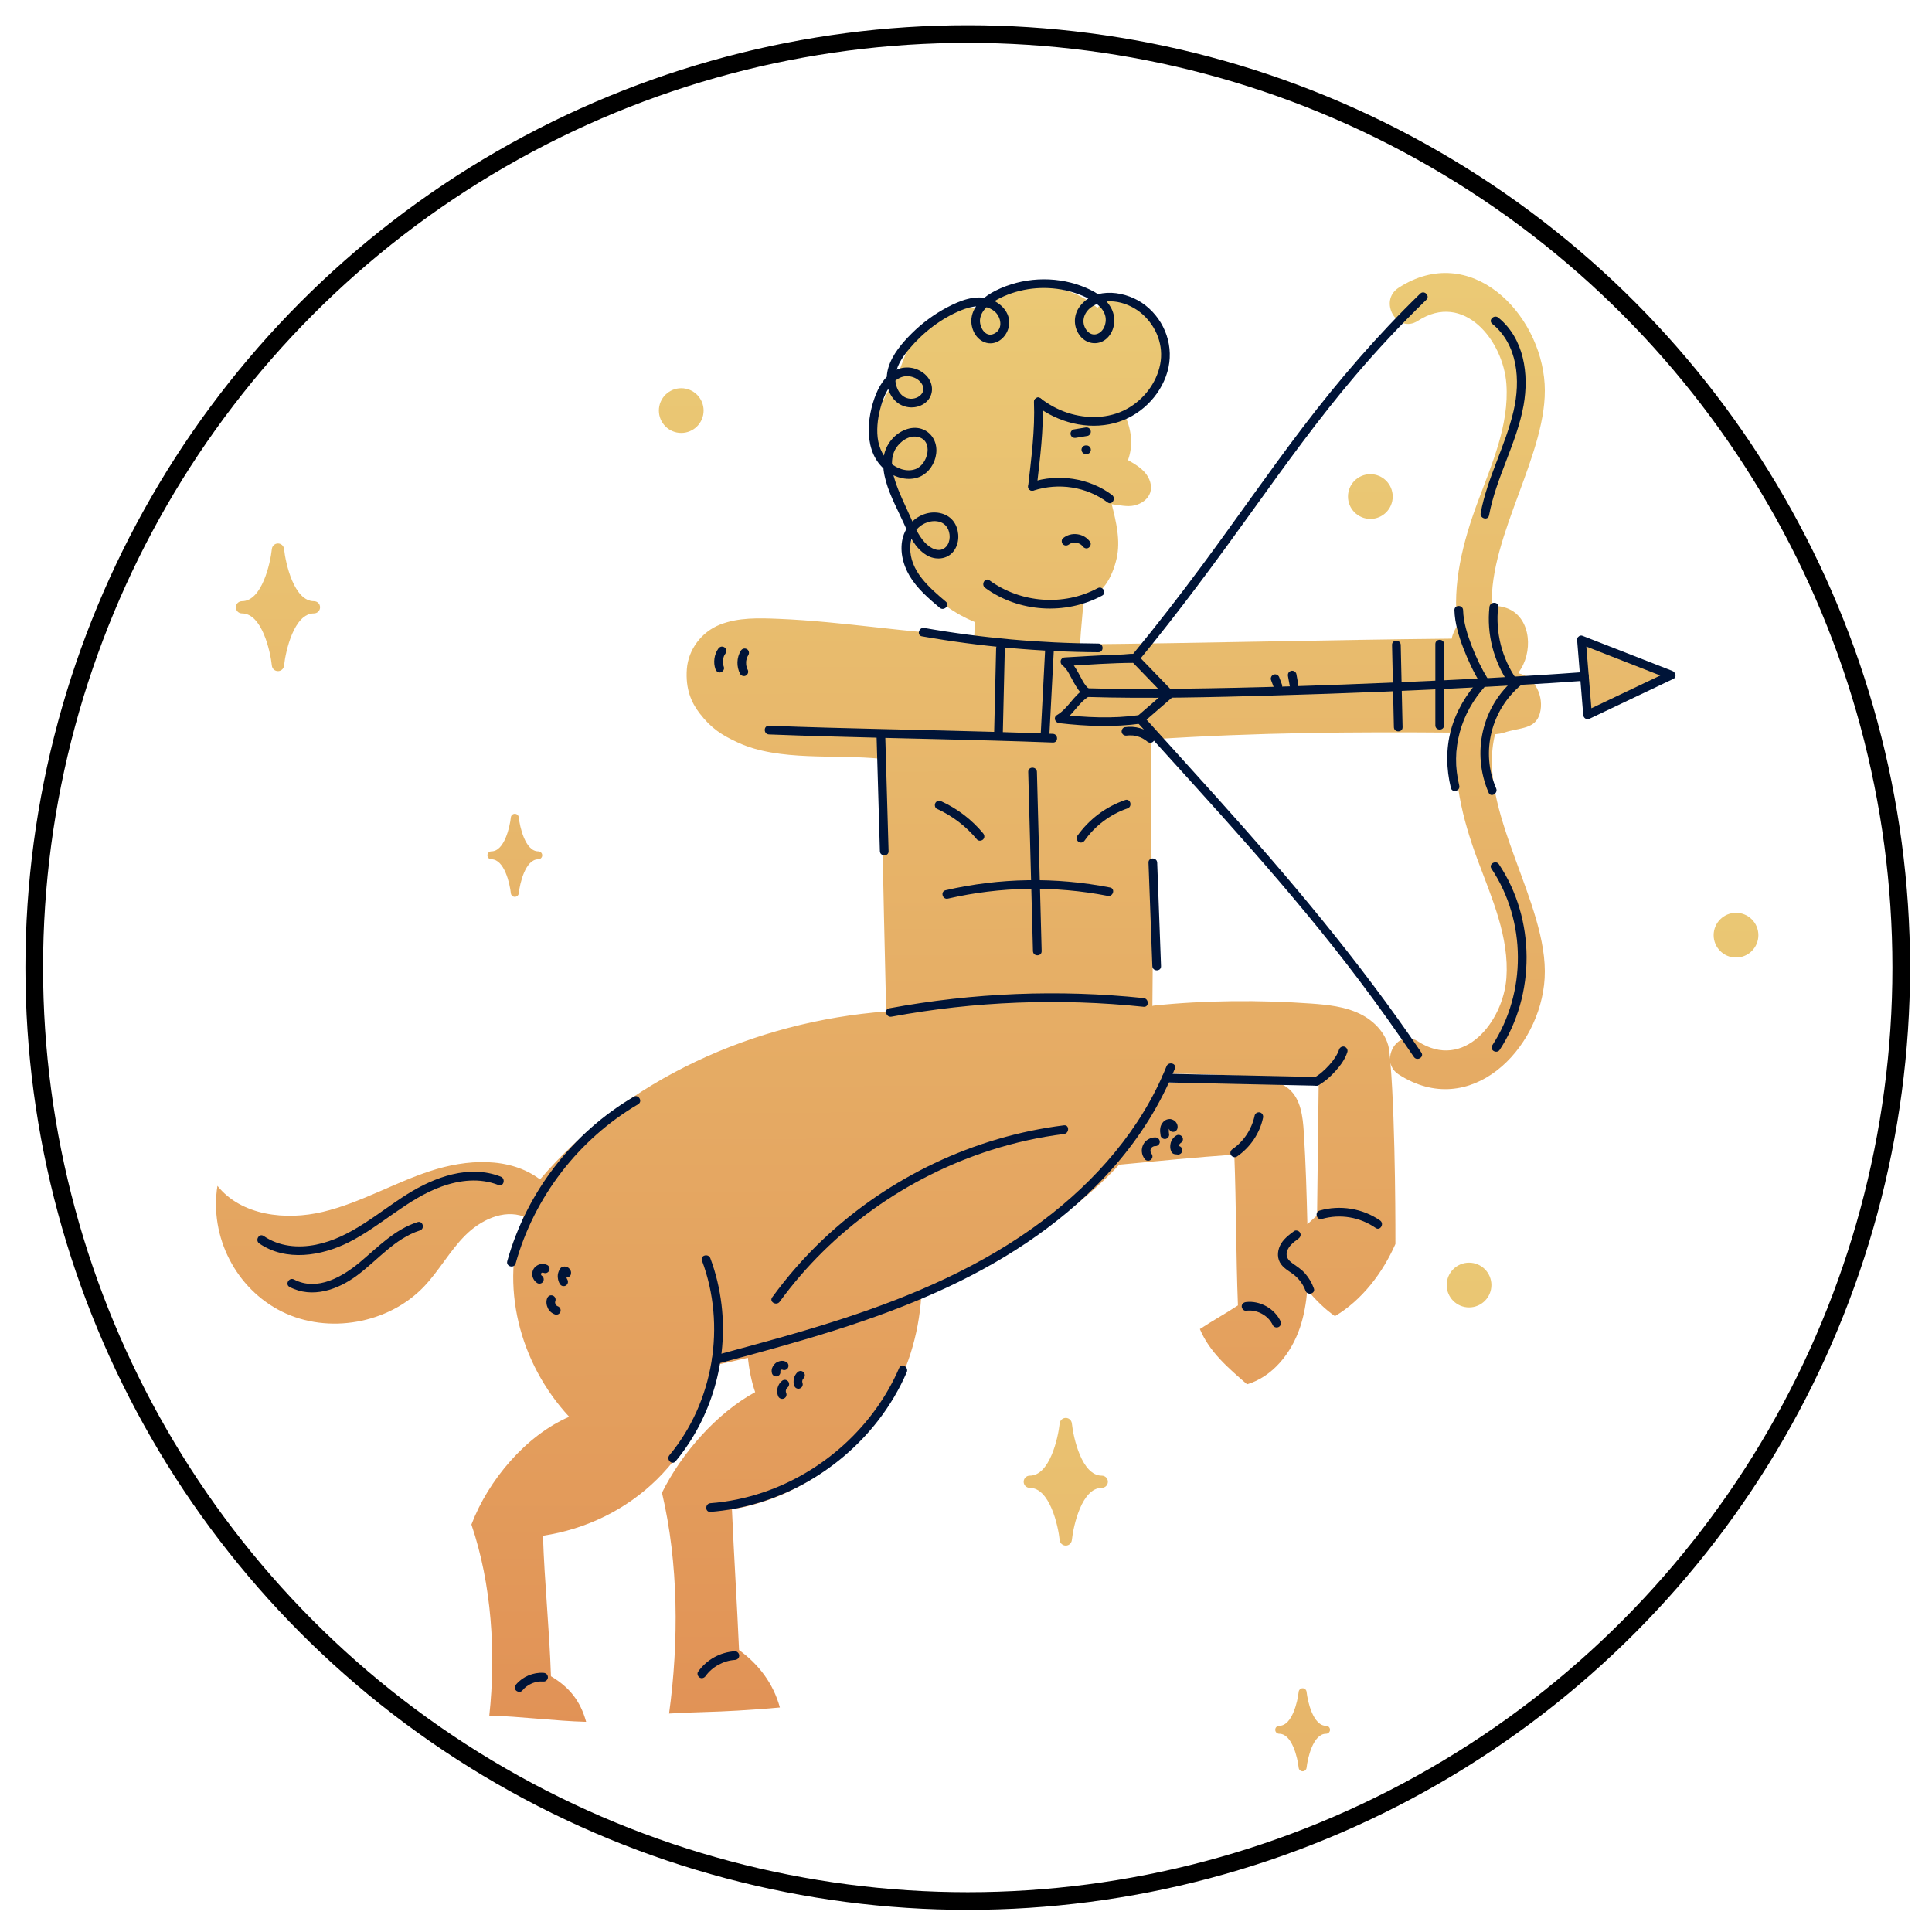 <?xml version="1.0" encoding="UTF-8" standalone="no"?>
<!-- Created with Inkscape (http://www.inkscape.org/) -->

<svg
   width="200"
   height="200"
   viewBox="0 0 52.917 52.917"
   version="1.1"
   id="svg4691"
   inkscape:version="1.2.2 (732a01da63, 2022-12-09)"
   sodipodi:docname="sagitario.svg"
   xmlns:inkscape="http://www.inkscape.org/namespaces/inkscape"
   xmlns:sodipodi="http://sodipodi.sourceforge.net/DTD/sodipodi-0.dtd"
   xmlns:xlink="http://www.w3.org/1999/xlink"
   xmlns="http://www.w3.org/2000/svg"
   xmlns:svg="http://www.w3.org/2000/svg">
  <sodipodi:namedview
     id="namedview4693"
     pagecolor="#ffffff"
     bordercolor="#000000"
     borderopacity="0.25"
     inkscape:showpageshadow="2"
     inkscape:pageopacity="0.0"
     inkscape:pagecheckerboard="0"
     inkscape:deskcolor="#d1d1d1"
     inkscape:document-units="mm"
     showgrid="false"
     inkscape:zoom="2.8649832"
     inkscape:cx="132.98507"
     inkscape:cy="113.43871"
     inkscape:window-width="1643"
     inkscape:window-height="1020"
     inkscape:window-x="2946"
     inkscape:window-y="129"
     inkscape:window-maximized="0"
     inkscape:current-layer="g3176" />
  <defs
     id="defs4688">
    <linearGradient
       id="SVGID_00000058549242806000274600000013748788142152564629_"
       gradientUnits="userSpaceOnUse"
       x1="89.084"
       y1="50.13"
       x2="84.337"
       y2="128.985"
       gradientTransform="matrix(2.532,0,0,2.532,-105.388,-125.569)">
						<stop
   offset="0"
   style="stop-color:#003B81"
   id="stop2791" />

						<stop
   offset="1"
   style="stop-color:#00225D"
   id="stop2793" />

					</linearGradient>
    <linearGradient
       id="SVGID_00000086656041027136514430000005112889821752994489_"
       gradientUnits="userSpaceOnUse"
       x1="80.602"
       y1="43.684"
       x2="80.911"
       y2="133.494">
								<stop
   offset="0"
   style="stop-color:#EBCB76"
   id="stop2798" />

								<stop
   offset="1"
   style="stop-color:#E19256"
   id="stop2800" />

							</linearGradient>
    <linearGradient
       id="SVGID_00000147922800937064574730000011714904649522879655_"
       gradientUnits="userSpaceOnUse"
       x1="125.429"
       y1="43.529"
       x2="125.739"
       y2="133.339">
								<stop
   offset="0"
   style="stop-color:#EBCB76"
   id="stop2805" />

								<stop
   offset="1"
   style="stop-color:#E19256"
   id="stop2807" />

							</linearGradient>
    <linearGradient
       id="SVGID_00000111880460231185035150000010865975040946412728_"
       gradientUnits="userSpaceOnUse"
       x1="45.022"
       y1="62.033"
       x2="45.022"
       y2="126.785"
       gradientTransform="matrix(2.418,0,0,2.418,-65.994,-119.163)">
					<stop
   offset="0"
   style="stop-color:#EBCB76"
   id="stop4134" />

					<stop
   offset="1"
   style="stop-color:#E19256"
   id="stop4136" />

				</linearGradient>
    <linearGradient
       id="SVGID_00000114060099943792651690000014796179251574897833_"
       gradientUnits="userSpaceOnUse"
       x1="55.147"
       y1="62.033"
       x2="55.147"
       y2="126.785"
       gradientTransform="matrix(2.418,0,0,2.418,-65.994,-119.163)">
					<stop
   offset="0"
   style="stop-color:#EBCB76"
   id="stop4141" />

					<stop
   offset="1"
   style="stop-color:#E19256"
   id="stop4143" />

				</linearGradient>
    <linearGradient
       id="SVGID_00000026125593529209760050000008015576841517957800_"
       gradientUnits="userSpaceOnUse"
       x1="62.263"
       y1="62.033"
       x2="62.263"
       y2="126.786"
       gradientTransform="matrix(2.418,0,0,2.418,-65.994,-119.163)">
					<stop
   offset="0"
   style="stop-color:#EBCB76"
   id="stop4106" />

					<stop
   offset="1"
   style="stop-color:#E19256"
   id="stop4108" />

				</linearGradient>
    <linearGradient
       inkscape:collect="always"
       xlink:href="#SVGID_00000026125593529209760050000008015576841517957800_"
       id="linearGradient6532"
       gradientUnits="userSpaceOnUse"
       gradientTransform="matrix(2.418,0,0,2.418,-65.994,-119.163)"
       x1="62.263"
       y1="62.033"
       x2="62.263"
       y2="126.786" />
    <linearGradient
       inkscape:collect="always"
       xlink:href="#SVGID_00000111880460231185035150000010865975040946412728_"
       id="linearGradient6534"
       gradientUnits="userSpaceOnUse"
       gradientTransform="matrix(2.418,0,0,2.418,-65.994,-119.163)"
       x1="45.022"
       y1="62.033"
       x2="45.022"
       y2="126.785" />
    <linearGradient
       inkscape:collect="always"
       xlink:href="#SVGID_00000114060099943792651690000014796179251574897833_"
       id="linearGradient6536"
       gradientUnits="userSpaceOnUse"
       gradientTransform="matrix(2.418,0,0,2.418,-65.994,-119.163)"
       x1="55.147"
       y1="62.033"
       x2="55.147"
       y2="126.785" />
    <linearGradient
       inkscape:collect="always"
       xlink:href="#SVGID_00000026125593529209760050000008015576841517957800_"
       id="linearGradient6584"
       gradientUnits="userSpaceOnUse"
       gradientTransform="matrix(2.418,0,0,2.418,-76.196,-200.66)"
       x1="62.263"
       y1="62.033"
       x2="62.263"
       y2="126.786" />
    <linearGradient
       inkscape:collect="always"
       xlink:href="#SVGID_00000026125593529209760050000008015576841517957800_"
       id="linearGradient6607"
       gradientUnits="userSpaceOnUse"
       gradientTransform="matrix(2.418,0,0,2.418,-38.402,-155.323)"
       x1="62.263"
       y1="62.033"
       x2="62.263"
       y2="126.786" />
  </defs>
  <g
     inkscape:label="Camada 1"
     inkscape:groupmode="layer"
     id="layer1">
    <g
       id="g3182"
       transform="matrix(0.265,0,0,0.265,-3.742,-0.31)">
				<g
   id="g3176">
					
						<linearGradient
   id="linearGradient4833"
   gradientUnits="userSpaceOnUse"
   x1="89.084"
   y1="50.13"
   x2="84.337"
   y2="128.985">
						<stop
   offset="0"
   style="stop-color:#003B81"
   id="stop4829" />

						<stop
   offset="1"
   style="stop-color:#00225D"
   id="stop4831" />

					</linearGradient>

					<circle
   style="fill:none;stroke:#000000;stroke-width:1.823;stroke-dasharray:none;stroke-opacity:1"
   cx="114.143"
   cy="101.172"
   r="96.484"
   id="circle2796" />

					
					<g
   id="g6288"
   transform="matrix(1.718,0,0,1.718,-100.717,-99.972)">
  <g
     id="g3168"
     transform="translate(39.093,29.32)">
						<g
   id="g2812">
							
								<linearGradient
   id="linearGradient4840"
   gradientUnits="userSpaceOnUse"
   x1="80.602"
   y1="43.684"
   x2="80.911"
   y2="133.494">
								<stop
   offset="0"
   style="stop-color:#EBCB76"
   id="stop4836" />

								<stop
   offset="1"
   style="stop-color:#E19256"
   id="stop4838" />

							</linearGradient>

							<path
   style="fill:url(#SVGID_00000086656041027136514430000005112889821752994489_)"
   d="m 120.679,52.656 c -0.258,-4.293 -4.474,-8.584 -8.786,-5.791 -1.239,0.803 -0.086,2.797 1.162,1.988 2.761,-1.789 5.136,1.188 5.322,3.803 0.175,2.463 -0.88,4.829 -1.72,7.084 -0.902,2.419 -1.556,5.001 -1.215,7.43 -0.165,0.243 -0.297,0.508 -0.354,0.803 -7.389,0.072 -14.964,0.273 -22.353,0.344 0.034,-1.012 0.173,-1.852 0.207,-2.864 1.101,0.071 1.742,-1.227 1.987,-2.303 0.245,-1.076 -0.026,-2.195 -0.296,-3.265 0.428,0.051 0.937,0.174 1.357,0.078 0.42,-0.096 0.826,-0.369 0.96,-0.778 0.134,-0.408 -0.03,-0.866 -0.308,-1.192 -0.279,-0.326 -0.658,-0.546 -1.03,-0.76 0.344,-0.934 0.195,-1.944 -0.249,-2.827 0.882,-0.384 1.629,-1.089 2.005,-1.977 0.587,-1.384 0.239,-3.113 -0.837,-4.162 -0.385,-0.376 -0.866,-0.673 -1.398,-0.757 -0.532,-0.084 -0.997,0.167 -1.36,0.564 -0.943,-0.822 -2.19,-1.286 -3.441,-1.281 -1.251,0.005 -2.474,0.521 -3.41,1.35 -1.266,-0.203 -2.613,0.159 -3.606,0.969 -0.994,0.811 -1.129,2.276 -1.784,3.378 -0.37,0.621 -0.74,1.251 -0.957,1.941 -0.217,0.69 -0.271,1.454 -0.007,2.128 0.16,0.408 0.609,0.715 0.958,0.981 -0.06,1.513 0.403,3 1.176,4.302 -0.297,0.444 -0.329,1.029 -0.182,1.543 0.148,0.514 0.457,0.967 0.803,1.375 0.821,0.97 1.884,1.721 3.058,2.209 -0.005,0.28 0.004,0.578 -0.015,0.836 -3.902,-0.158 -7.872,-0.865 -11.774,-1.023 -1.189,-0.048 -2.419,-0.09 -3.526,0.348 -1.107,0.438 -1.908,1.493 -1.994,2.68 -0.085,1.18 0.259,1.996 0.772,2.661 0.701,0.908 1.328,1.304 2.299,1.753 2.495,1.155 5.875,0.693 8.609,0.978 0.07,5.248 0.312,15.2 0.312,15.2 -7.92,0.607 -15.672,4.061 -20.825,10.106 -1.837,-1.385 -4.429,-1.219 -6.615,-0.501 -2.186,0.719 -4.207,1.916 -6.445,2.451 -2.238,0.534 -4.909,0.233 -6.346,-1.564 -0.491,3.059 1.109,6.197 3.886,7.571 2.777,1.374 6.414,0.728 8.547,-1.518 0.901,-0.949 1.537,-2.127 2.458,-3.056 0.921,-0.929 2.3,-1.6 3.53,-1.154 -1.48,4.136 -0.249,8.831 2.739,12.051 -2.61,1.127 -4.873,3.824 -5.881,6.483 1.219,3.581 1.483,7.732 1.076,11.493 1.847,0.047 3.979,0.329 5.826,0.376 -0.345,-1.249 -1.001,-2.083 -2.117,-2.741 -0.095,-2.859 -0.386,-5.596 -0.481,-8.455 2.595,-0.395 5.004,-1.56 6.872,-3.404 1.868,-1.844 3.133,-4.289 3.561,-6.879 0.616,-0.122 1.25,-0.264 1.894,-0.422 0.078,0.702 0.207,1.398 0.439,2.066 -2.321,1.268 -4.434,3.681 -5.606,6.052 1,4.242 1.019,8.967 0.427,13.285 1.445,-0.092 2.691,-0.085 4.136,-0.177 0.844,-0.054 1.688,-0.107 2.53,-0.188 -0.387,-1.425 -1.26,-2.589 -2.456,-3.455 -0.124,-2.84 -0.304,-5.623 -0.428,-8.464 3.823,-0.633 7.248,-3.018 9.317,-6.294 1.226,-1.941 1.919,-4.197 2.07,-6.486 4.736,-2.168 9.131,-4.937 11.908,-7.956 2.319,-0.222 4.638,-0.445 6.929,-0.608 0.118,3.069 0.099,6.005 0.218,9.073 -0.756,0.502 -1.534,0.922 -2.289,1.424 0.578,1.387 1.704,2.338 2.839,3.324 1.546,-0.464 2.662,-1.878 3.18,-3.407 0.249,-0.736 0.376,-1.5 0.443,-2.274 0.491,0.596 1.038,1.143 1.663,1.58 1.631,-0.965 2.874,-2.607 3.638,-4.341 0,0 0.023,-7.041 -0.3,-10.902 0.06,0.263 0.206,0.513 0.492,0.698 4.304,2.788 8.538,-1.492 8.786,-5.791 0.26,-4.5 -4.135,-10.152 -2.981,-14.671 0.185,-0.022 0.37,-0.042 0.55,-0.102 0.973,-0.323 1.877,-0.179 2.146,-1.169 0.264,-0.971 -0.286,-2.159 -1.257,-2.39 -0.006,-0.019 -0.024,-0.036 -0.031,-0.055 0.889,-1.177 0.772,-3.205 -0.568,-3.816 -0.327,-0.149 -0.681,-0.204 -1.034,-0.187 -0.169,-4.264 3.42,-9.274 3.175,-13.352 z m -13.691,50.023 c -0.174,0.149 -0.374,0.331 -0.583,0.524 -0.045,-1.846 -0.098,-3.692 -0.215,-5.535 -0.06,-0.939 -0.177,-1.981 -0.888,-2.598 -0.69,-0.6 -1.702,-0.591 -2.615,-0.551 -1.589,0.071 -3.179,0.141 -4.768,0.212 0.108,-0.478 0.105,-0.098 0.105,-0.578 3.079,-0.029 5.986,0.289 9.065,0.26 -0.029,3.035 -0.072,5.231 -0.101,8.266 z m 11.389,-14.28 c -0.192,2.606 -2.547,5.6 -5.322,3.803 -0.878,-0.569 -1.692,0.251 -1.675,1.066 -0.015,-0.162 -0.029,-0.327 -0.045,-0.475 -0.107,-0.994 -0.88,-1.819 -1.781,-2.253 -0.901,-0.434 -1.92,-0.541 -2.918,-0.613 -3.074,-0.221 -6.419,-0.201 -9.484,0.124 l -0.071,0.021 c 0.079,-5.278 -0.157,-10.76 -0.078,-16.039 6.442,-0.42 12.16,-0.455 18.199,-0.407 0.092,10e-4 0.185,0.013 0.277,0.018 -0.423,2.498 0.247,5.171 1.177,7.671 0.839,2.252 1.903,4.624 1.721,7.084 z"
   id="path2803" />

							
								<linearGradient
   id="linearGradient4847"
   gradientUnits="userSpaceOnUse"
   x1="125.429"
   y1="43.529"
   x2="125.739"
   y2="133.339">
								<stop
   offset="0"
   style="stop-color:#EBCB76"
   id="stop4843" />

								<stop
   offset="1"
   style="stop-color:#E19256"
   id="stop4845" />

							</linearGradient>

							<path
   style="fill:url(#SVGID_00000147922800937064574730000011714904649522879655_)"
   d="m 122.905,68.191 0.349,4.271 c 0,0 4.769,-2.168 4.875,-2.218 0.106,-0.05 -5.224,-2.053 -5.224,-2.053 z"
   id="path2810" />

						</g>

						<g
   id="g2818">
							<g
   id="g2816">
								<path
   style="fill:#001438"
   d="m 81.384,90.717 c 4.997,-0.927 10.115,-1.123 15.169,-0.595 0.334,0.035 0.332,-0.488 0,-0.523 -5.102,-0.533 -10.264,-0.321 -15.308,0.614 -0.33,0.061 -0.19,0.565 0.139,0.504 z"
   id="path2814" />

							</g>

						</g>

						<g
   id="g2824">
							<g
   id="g2822">
								<path
   style="fill:#001438"
   d="m 70.912,111.598 c 4.668,-1.252 9.361,-2.52 13.757,-4.566 3.822,-1.778 7.412,-4.177 10.184,-7.382 1.499,-1.733 2.725,-3.68 3.58,-5.808 0.125,-0.312 -0.38,-0.448 -0.504,-0.139 -1.507,3.753 -4.251,6.891 -7.461,9.3 -3.594,2.698 -7.761,4.495 -12.012,5.882 -2.534,0.827 -5.109,1.518 -7.683,2.208 -0.324,0.088 -0.186,0.592 0.139,0.505 z"
   id="path2820" />

							</g>

						</g>

						<g
   id="g2830">
							<g
   id="g2828">
								<path
   style="fill:#001438"
   d="m 102.165,99.133 c 0.796,-0.548 1.373,-1.386 1.573,-2.335 0.029,-0.138 -0.041,-0.283 -0.183,-0.321 -0.13,-0.036 -0.292,0.044 -0.321,0.183 -0.172,0.813 -0.646,1.55 -1.333,2.023 -0.116,0.08 -0.169,0.229 -0.094,0.358 0.068,0.114 0.241,0.173 0.358,0.092 z"
   id="path2826" />

							</g>

						</g>

						<g
   id="g2836">
							<g
   id="g2834">
								<path
   style="fill:#001438"
   d="m 107.081,94.832 c 0.385,-0.212 0.726,-0.521 1.017,-0.847 0.298,-0.333 0.579,-0.713 0.713,-1.145 0.042,-0.135 -0.05,-0.285 -0.182,-0.321 -0.14,-0.038 -0.279,0.047 -0.321,0.183 -0.013,0.041 -0.027,0.081 -0.043,0.121 0.021,-0.055 -0.007,0.014 -0.009,0.021 -0.01,0.021 -0.02,0.042 -0.03,0.063 -0.044,0.089 -0.095,0.175 -0.149,0.258 -0.121,0.187 -0.215,0.305 -0.366,0.471 -0.143,0.158 -0.297,0.308 -0.46,0.445 -0.02,0.017 -0.04,0.033 -0.06,0.049 -0.007,0.006 -0.064,0.05 -0.027,0.022 -0.039,0.03 -0.078,0.059 -0.118,0.086 -0.073,0.051 -0.149,0.099 -0.227,0.142 -0.124,0.068 -0.164,0.238 -0.094,0.357 0.071,0.126 0.232,0.163 0.356,0.095 z"
   id="path2832" />

							</g>

						</g>

						<g
   id="g2842">
							<g
   id="g2840">
								<path
   style="fill:#001438"
   d="m 107.282,102.885 c 1.101,-0.315 2.292,-0.11 3.231,0.543 0.277,0.192 0.538,-0.26 0.264,-0.451 -1.047,-0.728 -2.408,-0.946 -3.633,-0.596 -0.324,0.092 -0.187,0.597 0.138,0.504 z"
   id="path2838" />

							</g>

						</g>

						<g
   id="g2848">
							<g
   id="g2846">
								<path
   style="fill:#001438"
   d="m 102.715,108.408 c 0.087,-0.01 0.175,-0.015 0.262,-0.012 0.044,0.002 0.087,0.005 0.131,0.009 0.083,0.008 -0.047,-0.01 0.035,0.005 0.017,0.003 0.035,0.006 0.052,0.01 0.086,0.017 0.171,0.041 0.253,0.07 0.074,0.026 0.121,0.047 0.214,0.097 0.303,0.166 0.515,0.381 0.669,0.699 0.062,0.127 0.243,0.161 0.357,0.094 0.13,-0.076 0.156,-0.23 0.094,-0.358 -0.364,-0.752 -1.236,-1.236 -2.067,-1.137 -0.14,0.017 -0.261,0.108 -0.261,0.261 0,0.129 0.12,0.279 0.261,0.262 z"
   id="path2844" />

							</g>

						</g>

						<g
   id="g2854">
							<g
   id="g2852">
								<path
   style="fill:#001438"
   d="m 105.606,103.617 c -0.327,0.243 -0.674,0.501 -0.85,0.882 -0.169,0.366 -0.176,0.788 0.072,1.121 0.218,0.293 0.551,0.442 0.824,0.672 0.288,0.244 0.51,0.557 0.639,0.912 0.114,0.313 0.619,0.178 0.504,-0.139 -0.121,-0.334 -0.295,-0.637 -0.531,-0.903 -0.223,-0.253 -0.5,-0.426 -0.771,-0.621 -0.238,-0.172 -0.401,-0.385 -0.315,-0.691 0.097,-0.346 0.416,-0.577 0.691,-0.781 0.113,-0.084 0.171,-0.226 0.094,-0.357 -0.064,-0.113 -0.243,-0.179 -0.357,-0.095 z"
   id="path2850" />

							</g>

						</g>

						<g
   id="g2860">
							<g
   id="g2858">
								<path
   style="fill:#001438"
   d="m 69.982,105.391 c 1.459,3.899 0.709,8.498 -1.957,11.706 -0.214,0.257 0.154,0.629 0.369,0.369 2.155,-2.594 3.162,-6.064 2.766,-9.412 -0.114,-0.959 -0.335,-1.898 -0.674,-2.803 -0.117,-0.311 -0.622,-0.176 -0.504,0.14 z"
   id="path2856" />

							</g>

						</g>

						<g
   id="g2866">
							<g
   id="g2864">
								<path
   style="fill:#001438"
   d="m 58.773,105.563 c 1.113,-3.995 3.792,-7.477 7.369,-9.577 0.29,-0.17 0.027,-0.622 -0.264,-0.451 -3.691,2.167 -6.461,5.766 -7.609,9.889 -0.091,0.325 0.413,0.463 0.504,0.139 z"
   id="path2862" />

							</g>

						</g>

						<g
   id="g2872">
							<g
   id="g2870">
								<path
   style="fill:#001438"
   d="m 60.454,130.193 c -0.616,-0.043 -1.255,0.225 -1.653,0.697 -0.088,0.104 -0.11,0.269 0,0.37 0.097,0.089 0.275,0.112 0.369,0 0.041,-0.049 0.085,-0.096 0.132,-0.141 0.025,-0.023 0.05,-0.046 0.076,-0.068 0.012,-0.01 0.023,-0.019 0.035,-0.029 -0.039,0.033 0.002,-0.001 0.01,-0.007 0.107,-0.078 0.223,-0.144 0.344,-0.196 -0.023,0.01 -0.022,0.009 10e-4,0.001 0.014,-0.005 0.028,-0.011 0.042,-0.016 0.032,-0.011 0.064,-0.022 0.097,-0.032 0.062,-0.018 0.124,-0.033 0.187,-0.044 0.007,-0.001 0.069,-0.012 0.032,-0.006 -0.032,0.005 0.016,-0.002 0.021,-0.002 0.034,-0.004 0.068,-0.006 0.102,-0.008 0.068,-0.003 0.136,-0.002 0.204,0.003 0.137,0.01 0.267,-0.127 0.261,-0.261 -0.005,-0.149 -0.113,-0.251 -0.26,-0.261 z"
   id="path2868" />

							</g>

						</g>

						<g
   id="g2878">
							<g
   id="g2876">
								<path
   style="fill:#001438"
   d="m 71.962,128.895 c -0.885,0.052 -1.696,0.506 -2.211,1.226 -0.082,0.115 -0.02,0.291 0.094,0.357 0.131,0.077 0.275,0.021 0.357,-0.094 0.4,-0.559 1.084,-0.927 1.76,-0.967 0.141,-0.008 0.261,-0.114 0.261,-0.261 0,-0.135 -0.119,-0.269 -0.261,-0.261 z"
   id="path2874" />

							</g>

						</g>

						<g
   id="g2884">
							<g
   id="g2882">
								<path
   style="fill:#001438"
   d="m 75.058,111.491 c -0.083,-0.044 -0.175,-0.071 -0.27,-0.068 -0.099,0.003 -0.185,0.029 -0.273,0.072 -0.15,0.074 -0.262,0.214 -0.316,0.37 -0.016,0.047 -0.023,0.099 -0.025,0.149 -0.001,0.015 0,0.029 10e-4,0.044 0.004,0.037 0.008,0.075 0.017,0.111 0.017,0.063 0.064,0.123 0.12,0.156 0.056,0.033 0.138,0.047 0.201,0.026 0.063,-0.021 0.124,-0.06 0.156,-0.12 0.033,-0.063 0.045,-0.132 0.026,-0.201 -0.003,-0.012 -0.005,-0.023 -0.007,-0.035 0.003,0.023 0.006,0.046 0.009,0.07 -0.003,-0.023 -0.003,-0.046 0,-0.07 -0.003,0.023 -0.006,0.046 -0.009,0.07 0.004,-0.027 0.011,-0.053 0.021,-0.078 -0.009,0.021 -0.018,0.042 -0.026,0.063 0.013,-0.029 0.029,-0.056 0.048,-0.081 -0.014,0.018 -0.027,0.035 -0.041,0.053 0.021,-0.027 0.045,-0.05 0.072,-0.072 -0.018,0.014 -0.035,0.027 -0.053,0.041 0.027,-0.021 0.056,-0.038 0.088,-0.051 -0.021,0.009 -0.042,0.018 -0.062,0.026 0.029,-0.012 0.059,-0.021 0.09,-0.025 -0.023,0.003 -0.046,0.006 -0.069,0.009 0.025,-0.003 0.05,-0.003 0.075,-0.001 -0.023,-0.003 -0.046,-0.006 -0.069,-0.009 0.025,0.003 0.05,0.01 0.073,0.02 -0.021,-0.009 -0.042,-0.017 -0.062,-0.026 0.007,0.003 0.014,0.007 0.022,0.011 0.061,0.033 0.133,0.045 0.201,0.026 0.061,-0.017 0.126,-0.063 0.156,-0.12 0.032,-0.061 0.048,-0.134 0.026,-0.201 -0.02,-0.067 -0.059,-0.127 -0.12,-0.159 z"
   id="path2880" />

							</g>

						</g>

						<g
   id="g2890">
							<g
   id="g2888">
								<path
   style="fill:#001438"
   d="m 74.781,112.641 c -0.123,0.099 -0.212,0.254 -0.25,0.407 -0.019,0.077 -0.029,0.16 -0.024,0.239 0.004,0.05 0.01,0.102 0.022,0.151 0.012,0.051 0.034,0.097 0.054,0.145 0.024,0.056 0.101,0.105 0.156,0.12 0.063,0.017 0.146,0.009 0.201,-0.026 0.056,-0.036 0.105,-0.09 0.12,-0.156 0.003,-0.023 0.006,-0.046 0.009,-0.069 0,-0.047 -0.012,-0.091 -0.036,-0.132 -0.001,-0.003 -0.002,-0.005 -0.003,-0.008 0.009,0.021 0.018,0.042 0.026,0.062 -0.017,-0.041 -0.028,-0.083 -0.034,-0.126 0.003,0.023 0.006,0.046 0.009,0.07 -0.006,-0.047 -0.005,-0.093 0,-0.14 -0.003,0.023 -0.006,0.046 -0.009,0.069 0.007,-0.049 0.02,-0.097 0.038,-0.144 -0.009,0.021 -0.018,0.042 -0.026,0.062 0.018,-0.043 0.041,-0.083 0.07,-0.121 -0.014,0.018 -0.027,0.035 -0.041,0.053 0.025,-0.032 0.054,-0.061 0.086,-0.087 0.049,-0.039 0.077,-0.125 0.077,-0.185 0,-0.064 -0.029,-0.141 -0.077,-0.185 -0.05,-0.046 -0.115,-0.08 -0.185,-0.076 -0.023,0.003 -0.046,0.006 -0.07,0.009 -0.042,0.013 -0.081,0.035 -0.113,0.068 z"
   id="path2886" />

							</g>

						</g>

						<g
   id="g2896">
							<g
   id="g2894">
								<path
   style="fill:#001438"
   d="m 75.725,112.109 c -0.101,0.099 -0.177,0.232 -0.209,0.37 -0.033,0.14 -0.033,0.294 0.015,0.43 0.023,0.065 0.059,0.121 0.12,0.156 0.056,0.033 0.138,0.047 0.201,0.026 0.063,-0.021 0.124,-0.06 0.156,-0.12 0.032,-0.06 0.05,-0.135 0.026,-0.201 -0.012,-0.033 -0.02,-0.067 -0.025,-0.102 0.003,0.023 0.006,0.046 0.009,0.069 -0.006,-0.046 -0.005,-0.092 0,-0.137 -0.003,0.023 -0.006,0.046 -0.009,0.07 0.007,-0.049 0.02,-0.095 0.038,-0.141 -0.009,0.021 -0.018,0.042 -0.026,0.062 0.017,-0.04 0.039,-0.077 0.065,-0.112 -0.014,0.018 -0.027,0.035 -0.041,0.053 0.015,-0.019 0.031,-0.037 0.049,-0.055 0.048,-0.047 0.076,-0.118 0.076,-0.185 0,-0.064 -0.029,-0.141 -0.076,-0.185 -0.05,-0.046 -0.115,-0.08 -0.185,-0.077 -0.069,0.006 -0.133,0.03 -0.184,0.079 z"
   id="path2892" />

							</g>

						</g>

						<g
   id="g2902">
							<g
   id="g2900">
								<path
   style="fill:#001438"
   d="M 98.581,97.458 C 98.628,97.304 98.574,97.142 98.467,97.027 98.419,96.975 98.36,96.94 98.295,96.913 98.23,96.886 98.16,96.869 98.09,96.876 c -0.083,0.009 -0.153,0.026 -0.226,0.068 -0.052,0.029 -0.102,0.069 -0.141,0.115 -0.082,0.097 -0.143,0.21 -0.163,0.336 -0.013,0.081 -0.02,0.159 -0.014,0.241 0.006,0.083 0.019,0.166 0.031,0.248 0.009,0.06 0.07,0.127 0.12,0.156 0.056,0.033 0.139,0.047 0.201,0.026 0.063,-0.021 0.124,-0.06 0.156,-0.12 0.009,-0.021 0.018,-0.042 0.026,-0.062 0.012,-0.046 0.012,-0.093 0,-0.139 -0.004,-0.025 -0.008,-0.051 -0.011,-0.076 0.003,0.023 0.006,0.046 0.009,0.07 -0.012,-0.089 -0.019,-0.178 -0.008,-0.267 -0.003,0.023 -0.006,0.046 -0.009,0.069 0.006,-0.041 0.016,-0.08 0.031,-0.118 -0.009,0.021 -0.018,0.042 -0.026,0.062 0.014,-0.034 0.032,-0.065 0.054,-0.094 -0.014,0.018 -0.027,0.035 -0.041,0.053 0.018,-0.023 0.038,-0.044 0.061,-0.062 -0.018,0.014 -0.035,0.027 -0.053,0.041 0.02,-0.016 0.042,-0.029 0.065,-0.039 -0.021,0.009 -0.042,0.018 -0.062,0.026 0.021,-0.009 0.042,-0.015 0.064,-0.019 -0.023,0.003 -0.046,0.006 -0.069,0.009 0.019,-0.002 0.037,-0.003 0.056,-0.001 -0.023,-0.003 -0.046,-0.006 -0.069,-0.009 0.019,0.003 0.036,0.008 0.054,0.014 -0.021,-0.009 -0.042,-0.018 -0.062,-0.026 0.02,0.009 0.039,0.019 0.057,0.032 -0.018,-0.014 -0.035,-0.027 -0.053,-0.041 0.017,0.014 0.032,0.028 0.046,0.045 -0.014,-0.018 -0.027,-0.035 -0.041,-0.053 0.011,0.015 0.02,0.03 0.027,0.047 -0.009,-0.021 -0.018,-0.042 -0.026,-0.062 0.005,0.014 0.009,0.028 0.011,0.042 -0.003,-0.023 -0.006,-0.046 -0.009,-0.069 0.002,0.015 0.002,0.029 0,0.044 0.003,-0.023 0.006,-0.046 0.009,-0.069 -0.002,0.009 -0.004,0.018 -0.007,0.026 -0.04,0.131 0.048,0.291 0.183,0.321 0.14,0.031 0.277,-0.043 0.32,-0.183 z"
   id="path2898" />

							</g>

						</g>

						<g
   id="g2908">
							<g
   id="g2906">
								<path
   style="fill:#001438"
   d="m 97.264,97.979 c -0.293,-0.009 -0.6,0.162 -0.732,0.427 -0.067,0.135 -0.103,0.288 -0.086,0.44 0.009,0.077 0.021,0.15 0.051,0.222 0.038,0.092 0.08,0.161 0.142,0.239 0.039,0.049 0.125,0.076 0.185,0.076 0.064,0 0.141,-0.028 0.185,-0.076 0.046,-0.05 0.08,-0.115 0.076,-0.185 -0.003,-0.073 -0.031,-0.128 -0.076,-0.185 0.009,0.011 0.037,0.051 0.013,0.016 -0.006,-0.009 -0.012,-0.018 -0.018,-0.028 -0.011,-0.019 -0.021,-0.039 -0.03,-0.059 0.009,0.021 0.018,0.042 0.026,0.063 -0.02,-0.049 -0.034,-0.1 -0.041,-0.152 0.003,0.023 0.006,0.046 0.009,0.069 -0.006,-0.048 -0.005,-0.096 10e-4,-0.145 -0.003,0.023 -0.006,0.046 -0.009,0.07 0.007,-0.048 0.02,-0.094 0.038,-0.139 -0.009,0.021 -0.018,0.042 -0.026,0.063 0.014,-0.032 0.032,-0.061 0.051,-0.09 0.026,-0.04 -0.042,0.047 -0.009,0.012 0.012,-0.012 0.023,-0.025 0.036,-0.037 0.018,-0.017 0.065,-0.043 -0.004,-0.001 0.011,-0.007 0.021,-0.015 0.032,-0.022 0.029,-0.019 0.059,-0.035 0.091,-0.048 -0.021,0.009 -0.042,0.017 -0.063,0.026 0.044,-0.018 0.089,-0.03 0.137,-0.037 -0.023,0.003 -0.046,0.006 -0.069,0.009 0.03,-0.004 0.06,-0.005 0.09,-0.004 0.137,0.004 0.267,-0.123 0.261,-0.261 -0.006,-0.147 -0.115,-0.258 -0.261,-0.263 z"
   id="path2904" />

							</g>

						</g>

						<g
   id="g2914">
							<g
   id="g2912">
								<path
   style="fill:#001438"
   d="m 98.524,97.862 c -0.183,0.108 -0.322,0.304 -0.356,0.515 -0.019,0.118 -0.022,0.233 0.011,0.349 0.006,0.02 0.013,0.039 0.021,0.058 0.009,0.022 0.021,0.054 0.034,0.079 0.031,0.061 0.093,0.1 0.156,0.12 0.041,0.013 0.098,0.013 0.143,0.019 0.029,0.004 0.057,0.007 0.086,0.011 0.061,0.008 0.143,-0.035 0.185,-0.077 0.045,-0.045 0.079,-0.12 0.076,-0.185 -0.003,-0.068 -0.025,-0.138 -0.076,-0.185 -0.018,-0.014 -0.035,-0.027 -0.053,-0.041 -0.041,-0.024 -0.085,-0.036 -0.132,-0.036 -0.053,-0.007 -0.106,-0.014 -0.159,-0.021 0.075,0.043 0.15,0.086 0.226,0.129 -0.003,-0.005 -0.005,-0.011 -0.007,-0.016 0.009,0.021 0.018,0.042 0.026,0.063 -0.016,-0.038 -0.027,-0.078 -0.033,-0.119 0.003,0.023 0.006,0.046 0.009,0.069 -0.006,-0.047 -0.006,-0.094 0,-0.141 -0.003,0.023 -0.006,0.046 -0.009,0.07 0.007,-0.047 0.02,-0.093 0.038,-0.137 -0.009,0.021 -0.018,0.042 -0.026,0.062 0.018,-0.041 0.04,-0.079 0.067,-0.114 -0.014,0.018 -0.027,0.035 -0.041,0.053 0.024,-0.03 0.051,-0.057 0.081,-0.081 -0.018,0.014 -0.035,0.027 -0.053,0.041 0.017,-0.013 0.034,-0.024 0.051,-0.035 0.057,-0.034 0.103,-0.092 0.12,-0.156 0.017,-0.063 0.009,-0.146 -0.026,-0.201 -0.078,-0.118 -0.233,-0.168 -0.359,-0.093 z"
   id="path2910" />

							</g>

						</g>

						<g
   id="g2920">
							<g
   id="g2918">
								<path
   style="fill:#001438"
   d="m 57.878,100.342 c -1.904,-0.747 -3.978,0.023 -5.618,1.048 -1.771,1.108 -3.39,2.621 -5.498,3.044 -1.082,0.217 -2.219,0.113 -3.146,-0.522 -0.278,-0.19 -0.54,0.262 -0.264,0.451 1.61,1.102 3.735,0.753 5.383,-0.074 1.937,-0.972 3.508,-2.599 5.564,-3.345 1.115,-0.404 2.315,-0.54 3.439,-0.099 0.315,0.124 0.45,-0.381 0.14,-0.503 z"
   id="path2916" />

							</g>

						</g>

						<g
   id="g2926">
							<g
   id="g2924">
								<path
   style="fill:#001438"
   d="m 52.871,103.076 c -1.369,0.44 -2.359,1.48 -3.431,2.382 -1.071,0.901 -2.597,1.802 -4,1.07 -0.298,-0.155 -0.562,0.296 -0.264,0.451 1.36,0.709 2.896,0.166 4.049,-0.688 1.242,-0.92 2.269,-2.224 3.785,-2.712 0.319,-0.101 0.182,-0.606 -0.139,-0.503 z"
   id="path2922" />

							</g>

						</g>

						<g
   id="g2932">
							<g
   id="g2930">
								<path
   style="fill:#001438"
   d="m 74.012,73.736 c 4.505,0.177 9.014,0.243 13.521,0.371 1.186,0.034 2.373,0.071 3.559,0.117 0.336,0.013 0.336,-0.509 0,-0.523 -4.505,-0.177 -9.014,-0.243 -13.521,-0.371 -1.186,-0.034 -2.373,-0.071 -3.559,-0.117 -0.336,-0.013 -0.335,0.509 0,0.523 z"
   id="path2928" />

							</g>

						</g>

						<g
   id="g2938">
							<g
   id="g2936">
								<path
   style="fill:#001438"
   d="m 80.483,73.731 c 0.068,2.342 0.135,4.685 0.203,7.027 0.01,0.336 0.532,0.337 0.523,0 -0.067,-2.342 -0.135,-4.685 -0.203,-7.027 -0.01,-0.335 -0.533,-0.337 -0.523,0 z"
   id="path2934" />

							</g>

						</g>

						<g
   id="g2944">
							<g
   id="g2942">
								<path
   style="fill:#001438"
   d="m 87.679,68.553 c -0.041,1.737 -0.081,3.473 -0.122,5.21 -0.008,0.336 0.515,0.336 0.523,0 0.041,-1.736 0.081,-3.473 0.122,-5.21 0.007,-0.337 -0.515,-0.337 -0.523,0 z"
   id="path2940" />

							</g>

						</g>

						<g
   id="g2950">
							<g
   id="g2948">
								<path
   style="fill:#001438"
   d="m 90.628,68.644 c -0.087,1.66 -0.174,3.321 -0.261,4.981 -0.018,0.336 0.505,0.335 0.523,0 0.087,-1.66 0.174,-3.321 0.261,-4.981 0.017,-0.336 -0.506,-0.335 -0.523,0 z"
   id="path2946" />

							</g>

						</g>

						<g
   id="g2956">
							<g
   id="g2954">
								<path
   style="fill:#001438"
   d="m 83.217,67.834 c 3.505,0.615 7.056,0.937 10.614,0.958 0.336,0.002 0.337,-0.521 0,-0.523 -3.512,-0.021 -7.016,-0.333 -10.476,-0.939 -0.328,-0.057 -0.469,0.446 -0.138,0.504 z"
   id="path2952" />

							</g>

						</g>

						<g
   id="g2962">
							<g
   id="g2960">
								<path
   style="fill:#001438"
   d="m 70.963,68.578 c -0.248,0.35 -0.313,0.835 -0.167,1.238 0.046,0.128 0.18,0.228 0.321,0.183 0.126,-0.041 0.232,-0.184 0.182,-0.321 -0.015,-0.041 -0.028,-0.083 -0.038,-0.126 -0.005,-0.021 -0.009,-0.043 -0.013,-0.065 -0.005,-0.029 -0.004,-0.022 0.002,0.021 -0.001,-0.011 -0.003,-0.022 -0.004,-0.033 -0.004,-0.044 -0.006,-0.088 -0.005,-0.132 0,-0.022 0.001,-0.044 0.003,-0.066 0.001,-0.008 0.008,-0.079 0.002,-0.031 -0.006,0.048 0.004,-0.022 0.006,-0.03 0.004,-0.022 0.009,-0.043 0.014,-0.064 0.011,-0.043 0.025,-0.084 0.04,-0.126 0.01,-0.026 0.008,-0.021 -0.008,0.017 0.004,-0.01 0.009,-0.02 0.014,-0.03 0.009,-0.02 0.019,-0.039 0.03,-0.059 0.021,-0.039 0.045,-0.076 0.07,-0.111 0.079,-0.112 0.024,-0.296 -0.094,-0.357 -0.132,-0.072 -0.27,-0.027 -0.355,0.092 z"
   id="path2958" />

							</g>

						</g>

						<g
   id="g2968">
							<g
   id="g2966">
								<path
   style="fill:#001438"
   d="m 72.323,68.695 c -0.262,0.421 -0.272,0.963 -0.045,1.401 0.063,0.122 0.243,0.168 0.357,0.094 0.124,-0.08 0.161,-0.228 0.094,-0.358 -0.008,-0.016 -0.031,-0.046 -0.032,-0.065 0.014,0.035 0.016,0.039 0.006,0.012 C 72.699,69.768 72.694,69.757 72.691,69.745 72.675,69.7 72.662,69.653 72.653,69.606 72.65,69.59 72.635,69.55 72.64,69.535 c 0.002,0.011 0.003,0.022 0.005,0.034 -10e-4,-0.012 -0.002,-0.024 -0.004,-0.036 -0.004,-0.048 -0.005,-0.096 -0.003,-0.144 10e-4,-0.024 0.003,-0.048 0.005,-0.072 0.003,-0.029 0.002,-0.024 -0.003,0.016 0.002,-0.012 0.004,-0.024 0.006,-0.036 0.007,-0.041 0.017,-0.082 0.029,-0.123 0.007,-0.023 0.014,-0.046 0.022,-0.069 0.004,-0.011 0.008,-0.022 0.013,-0.034 -0.015,0.035 -0.017,0.039 -0.005,0.013 0.021,-0.043 0.043,-0.086 0.069,-0.127 0.072,-0.116 0.029,-0.293 -0.094,-0.357 -0.128,-0.067 -0.28,-0.029 -0.357,0.095 z"
   id="path2964" />

							</g>

						</g>

						<g
   id="g2974">
							<g
   id="g2972">
								<path
   style="fill:#001438"
   d="m 97.138,73.792 c -0.478,-0.412 -1.094,-0.583 -1.716,-0.491 -0.136,0.02 -0.222,0.198 -0.183,0.321 0.048,0.148 0.176,0.204 0.321,0.182 -0.061,0.009 0.036,-0.004 0.047,-0.005 0.031,-0.003 0.062,-0.004 0.093,-0.005 0.063,-0.002 0.125,-10e-4 0.187,0.004 0.031,0.002 0.062,0.005 0.093,0.009 -0.062,-0.008 0.036,0.007 0.046,0.009 0.058,0.011 0.115,0.025 0.171,0.041 0.056,0.016 0.111,0.036 0.166,0.057 0.028,0.011 0.029,0.012 0.002,0.001 0.014,0.006 0.029,0.013 0.043,0.02 0.028,0.013 0.056,0.027 0.084,0.042 0.055,0.03 0.109,0.062 0.16,0.097 0.026,0.018 0.051,0.036 0.076,0.055 -0.043,-0.033 0.031,0.027 0.038,0.033 0.104,0.089 0.269,0.109 0.369,0 0.093,-0.098 0.114,-0.274 0.003,-0.37 z"
   id="path2970" />

							</g>

						</g>

						<g
   id="g2980">
							<g
   id="g2978">
								<path
   style="fill:#001438"
   d="m 89.61,75.988 c 0.095,3.595 0.19,7.19 0.285,10.784 0.009,0.336 0.532,0.337 0.523,0 -0.095,-3.595 -0.19,-7.189 -0.285,-10.784 -0.009,-0.335 -0.532,-0.337 -0.523,0 z"
   id="path2976" />

							</g>

						</g>

						<g
   id="g2986">
							<g
   id="g2984">
								<path
   style="fill:#001438"
   d="m 84.778,83.615 c 3.154,-0.727 6.439,-0.785 9.616,-0.165 0.329,0.064 0.469,-0.439 0.139,-0.504 -3.272,-0.639 -6.645,-0.584 -9.894,0.165 -0.328,0.076 -0.189,0.579 0.139,0.504 z"
   id="path2982" />

							</g>

						</g>

						<g
   id="g2992">
							<g
   id="g2990">
								<path
   style="fill:#001438"
   d="m 60.681,105.662 c -0.053,-0.026 -0.107,-0.049 -0.165,-0.058 -0.086,-0.014 -0.152,-0.013 -0.238,0 -0.117,0.017 -0.221,0.077 -0.311,0.152 -0.087,0.072 -0.154,0.186 -0.178,0.296 -0.026,0.114 -0.025,0.241 0.015,0.352 0.052,0.142 0.138,0.26 0.268,0.34 0.117,0.071 0.292,0.029 0.357,-0.094 0.067,-0.127 0.031,-0.281 -0.094,-0.358 -0.012,-0.007 -0.023,-0.015 -0.034,-0.023 0.018,0.014 0.035,0.027 0.053,0.041 -0.022,-0.017 -0.041,-0.037 -0.058,-0.059 0.014,0.018 0.027,0.035 0.041,0.053 -0.02,-0.027 -0.037,-0.055 -0.05,-0.086 0.009,0.021 0.018,0.042 0.026,0.062 -0.013,-0.031 -0.021,-0.063 -0.026,-0.096 0.003,0.023 0.006,0.046 0.009,0.069 -0.004,-0.033 -0.005,-0.066 -10e-4,-0.099 -0.003,0.023 -0.006,0.046 -0.009,0.07 0.004,-0.03 0.012,-0.059 0.023,-0.088 -0.009,0.021 -0.018,0.042 -0.026,0.062 0.011,-0.026 0.025,-0.049 0.042,-0.072 -0.014,0.018 -0.027,0.035 -0.041,0.053 0.019,-0.024 0.04,-0.045 0.065,-0.064 -0.018,0.014 -0.035,0.027 -0.053,0.041 0.025,-0.018 0.051,-0.033 0.079,-0.046 -0.021,0.009 -0.042,0.018 -0.062,0.026 0.034,-0.014 0.068,-0.024 0.104,-0.029 -0.023,0.003 -0.046,0.006 -0.069,0.009 0.033,-0.004 0.066,-0.004 0.099,0 -0.023,-0.003 -0.046,-0.006 -0.069,-0.009 0.028,0.004 0.054,0.011 0.08,0.021 -0.021,-0.009 -0.042,-0.018 -0.062,-0.026 0.008,0.003 0.015,0.007 0.023,0.01 0.064,0.031 0.131,0.046 0.201,0.026 0.061,-0.017 0.126,-0.064 0.156,-0.12 0.032,-0.061 0.048,-0.134 0.026,-0.201 -0.021,-0.06 -0.061,-0.125 -0.121,-0.155 z"
   id="path2988" />

							</g>

						</g>

						<g
   id="g2998">
							<g
   id="g2996">
								<path
   style="fill:#001438"
   d="m 60.664,107.67 c -0.072,0.191 -0.037,0.405 0.048,0.585 0.086,0.182 0.251,0.316 0.439,0.38 0.062,0.021 0.146,0.006 0.201,-0.026 0.054,-0.032 0.106,-0.094 0.12,-0.156 0.033,-0.145 -0.044,-0.274 -0.183,-0.321 -0.011,-0.004 -0.021,-0.007 -0.032,-0.012 0.021,0.009 0.042,0.018 0.062,0.026 -0.036,-0.016 -0.07,-0.035 -0.101,-0.059 0.018,0.014 0.035,0.027 0.053,0.041 -0.033,-0.026 -0.063,-0.056 -0.089,-0.089 0.014,0.018 0.027,0.035 0.041,0.053 -0.029,-0.038 -0.053,-0.079 -0.072,-0.124 0.009,0.021 0.018,0.042 0.026,0.062 -0.017,-0.042 -0.029,-0.085 -0.036,-0.13 0.003,0.023 0.006,0.046 0.009,0.069 -0.006,-0.044 -0.006,-0.089 0,-0.133 -0.003,0.023 -0.006,0.046 -0.009,0.07 0.005,-0.034 0.013,-0.066 0.025,-0.097 0.023,-0.06 0.005,-0.148 -0.026,-0.201 -0.032,-0.054 -0.094,-0.106 -0.156,-0.12 -0.067,-0.015 -0.142,-0.012 -0.201,0.026 -0.059,0.039 -0.094,0.089 -0.119,0.156 z"
   id="path2994" />

							</g>

						</g>

						<g
   id="g3004">
							<g
   id="g3002">
								<path
   style="fill:#001438"
   d="m 62.096,106.216 c 0.01,-0.067 0.017,-0.117 -0.002,-0.184 -0.01,-0.036 -0.026,-0.072 -0.047,-0.103 -0.057,-0.08 -0.135,-0.146 -0.233,-0.17 -0.115,-0.028 -0.248,-0.008 -0.335,0.078 -0.059,0.059 -0.095,0.149 -0.124,0.225 -0.042,0.107 -0.058,0.232 -0.046,0.346 0.014,0.139 0.049,0.272 0.125,0.391 0.036,0.057 0.09,0.102 0.156,0.12 0.063,0.017 0.146,0.01 0.201,-0.026 0.056,-0.036 0.105,-0.09 0.12,-0.156 0.015,-0.067 0.012,-0.142 -0.026,-0.201 -0.018,-0.028 -0.033,-0.057 -0.046,-0.087 0.009,0.021 0.018,0.042 0.026,0.062 -0.02,-0.049 -0.034,-0.1 -0.041,-0.152 0.003,0.023 0.006,0.046 0.009,0.069 -0.006,-0.053 -0.007,-0.105 0,-0.158 -0.003,0.023 -0.006,0.046 -0.009,0.069 0.007,-0.052 0.021,-0.103 0.041,-0.152 -0.009,0.021 -0.018,0.042 -0.026,0.062 0.014,-0.033 0.031,-0.065 0.051,-0.095 -0.031,0.031 -0.063,0.063 -0.094,0.094 0.004,-0.003 0.009,-0.005 0.014,-0.007 -0.021,0.009 -0.042,0.018 -0.062,0.026 0.007,-0.003 0.014,-0.005 0.022,-0.006 -0.023,0.003 -0.046,0.006 -0.07,0.009 0.01,-10e-4 0.02,-10e-4 0.03,-10e-4 -0.023,-0.003 -0.046,-0.006 -0.069,-0.009 0.013,0.002 0.025,0.005 0.037,0.01 -0.021,-0.009 -0.042,-0.018 -0.062,-0.026 0.012,0.006 0.023,0.012 0.033,0.02 -0.018,-0.014 -0.035,-0.027 -0.053,-0.041 0.008,0.007 0.015,0.014 0.022,0.022 -0.014,-0.018 -0.027,-0.035 -0.041,-0.053 0.006,0.008 0.011,0.017 0.016,0.026 -0.009,-0.021 -0.018,-0.042 -0.026,-0.062 0.004,0.009 0.006,0.019 0.008,0.029 -0.003,-0.023 -0.006,-0.046 -0.009,-0.069 0.001,0.008 0.001,0.015 0,0.023 0.003,-0.023 0.006,-0.046 0.009,-0.069 0,0.003 -10e-4,0.005 -10e-4,0.008 -0.011,0.072 -0.012,0.136 0.026,0.201 0.032,0.054 0.094,0.106 0.156,0.12 0.067,0.015 0.142,0.012 0.201,-0.026 0.052,-0.036 0.109,-0.092 0.119,-0.157 z"
   id="path3000" />

							</g>

						</g>

						<g
   id="g3010">
							<g
   id="g3008">
								<path
   style="fill:#001438"
   d="m 111.498,68.351 c 0.037,1.649 0.074,3.298 0.111,4.948 0.007,0.336 0.53,0.337 0.523,0 -0.037,-1.649 -0.074,-3.298 -0.111,-4.948 -0.008,-0.335 -0.53,-0.337 -0.523,0 z"
   id="path3006" />

							</g>

						</g>

						<g
   id="g3016">
							<g
   id="g3014">
								<path
   style="fill:#001438"
   d="m 114.103,68.297 c 0,1.631 0,3.263 0,4.894 0,0.336 0.523,0.337 0.523,0 0,-1.631 0,-3.263 0,-4.894 0,-0.336 -0.523,-0.337 -0.523,0 z"
   id="path3012" />

							</g>

						</g>

						<g
   id="g3022">
							<g
   id="g3020">
								<path
   style="fill:#001438"
   d="m 84.121,78.214 c 0.932,0.425 1.751,1.051 2.405,1.84 0.09,0.109 0.276,0.093 0.37,0 0.107,-0.108 0.09,-0.261 0,-0.37 -0.679,-0.818 -1.544,-1.481 -2.511,-1.922 -0.128,-0.059 -0.281,-0.037 -0.358,0.094 -0.066,0.113 -0.035,0.3 0.094,0.358 z"
   id="path3018" />

							</g>

						</g>

						<g
   id="g3028">
							<g
   id="g3026">
								<path
   style="fill:#001438"
   d="m 93.009,80.114 c 0.629,-0.89 1.543,-1.573 2.573,-1.927 0.316,-0.109 0.18,-0.614 -0.139,-0.504 -1.167,0.401 -2.174,1.16 -2.886,2.167 -0.081,0.115 -0.021,0.291 0.094,0.357 0.132,0.078 0.277,0.023 0.358,-0.093 z"
   id="path3024" />

							</g>

						</g>

						<g
   id="g3034">
							<g
   id="g3032">
								<path
   style="fill:#001438"
   d="m 74.659,107.865 c 3.122,-4.289 7.652,-7.508 12.701,-9.118 1.433,-0.457 2.908,-0.786 4.401,-0.972 0.329,-0.041 0.334,-0.564 0,-0.523 -5.406,0.675 -10.532,3.117 -14.491,6.859 -1.128,1.066 -2.15,2.237 -3.063,3.491 -0.198,0.271 0.256,0.532 0.452,0.263 z"
   id="path3030" />

							</g>

						</g>

						<g
   id="g3040">
							<g
   id="g3038">
								<path
   style="fill:#001438"
   d="m 70.491,120.508 c 3.953,-0.303 7.674,-2.37 10.094,-5.499 0.692,-0.895 1.27,-1.868 1.718,-2.906 0.132,-0.306 -0.318,-0.572 -0.451,-0.264 -1.515,3.517 -4.577,6.279 -8.201,7.5 -1.023,0.344 -2.084,0.565 -3.16,0.647 -0.333,0.025 -0.336,0.548 0,0.522 z"
   id="path3036" />

							</g>

						</g>

						<g
   id="g3046">
							<g
   id="g3044">
								<path
   style="fill:#001438"
   d="m 87.018,64.918 c 2.024,1.477 4.837,1.649 7.039,0.467 0.296,-0.159 0.033,-0.61 -0.264,-0.451 -2.049,1.1 -4.637,0.9 -6.511,-0.466 -0.272,-0.2 -0.533,0.254 -0.264,0.45 z"
   id="path3042" />

							</g>

						</g>

						<g
   id="g3052">
							<g
   id="g3050">
								<path
   style="fill:#001438"
   d="m 94.648,59.326 c -1.373,-1.024 -3.23,-1.289 -4.853,-0.766 -0.319,0.103 -0.182,0.608 0.139,0.504 1.505,-0.485 3.179,-0.235 4.45,0.713 0.27,0.202 0.531,-0.252 0.264,-0.451 z"
   id="path3048" />

							</g>

						</g>

						<g
   id="g3058">
							<g
   id="g3056">
								<path
   style="fill:#001438"
   d="m 90.127,58.813 c 0.189,-1.681 0.419,-3.384 0.351,-5.079 -0.013,-0.335 -0.536,-0.337 -0.523,0 0.068,1.695 -0.162,3.398 -0.351,5.079 -0.038,0.334 0.485,0.331 0.523,0 z"
   id="path3054" />

							</g>

						</g>

						<g
   id="g3064">
							<g
   id="g3062">
								<path
   style="fill:#001438"
   d="m 90.085,53.96 c 1.314,1.012 3.083,1.47 4.707,1.049 1.5,-0.389 2.758,-1.592 3.19,-3.085 0.43,-1.484 -0.117,-3.063 -1.33,-4.01 -1.082,-0.845 -3.01,-1.172 -3.947,0.083 -0.402,0.538 -0.381,1.28 0.053,1.797 0.419,0.497 1.146,0.552 1.613,0.086 0.455,-0.454 0.533,-1.181 0.255,-1.745 -0.348,-0.707 -1.101,-1.109 -1.808,-1.375 -1.657,-0.624 -3.581,-0.519 -5.164,0.273 -0.663,0.332 -1.37,0.883 -1.459,1.674 -0.069,0.611 0.281,1.323 0.914,1.474 0.682,0.163 1.268,-0.432 1.348,-1.074 0.093,-0.751 -0.507,-1.355 -1.181,-1.567 -0.865,-0.271 -1.78,0.101 -2.54,0.501 -0.783,0.412 -1.507,0.946 -2.134,1.57 -0.577,0.574 -1.159,1.252 -1.402,2.044 -0.215,0.701 -0.103,1.557 0.468,2.064 0.487,0.432 1.267,0.468 1.774,0.045 0.512,-0.426 0.485,-1.147 0.042,-1.611 -0.451,-0.473 -1.189,-0.635 -1.784,-0.36 -0.701,0.324 -1.106,1.037 -1.349,1.738 -0.526,1.514 -0.587,3.574 0.964,4.509 0.58,0.35 1.374,0.466 1.972,0.088 0.499,-0.316 0.806,-0.918 0.799,-1.506 -0.006,-0.58 -0.348,-1.102 -0.914,-1.275 -0.637,-0.194 -1.334,0.14 -1.753,0.619 -1.282,1.466 0.063,3.632 0.71,5.078 0.313,0.7 0.666,1.472 1.344,1.894 0.534,0.333 1.267,0.289 1.659,-0.238 0.34,-0.458 0.352,-1.121 0.088,-1.618 -0.313,-0.59 -1.011,-0.794 -1.635,-0.662 -0.709,0.15 -1.28,0.701 -1.493,1.386 -0.247,0.797 -0.036,1.686 0.379,2.388 0.455,0.767 1.142,1.355 1.815,1.923 0.255,0.216 0.627,-0.152 0.369,-0.369 -0.993,-0.839 -2.174,-1.845 -2.145,-3.269 0.012,-0.61 0.31,-1.171 0.871,-1.439 0.442,-0.212 1.066,-0.211 1.353,0.247 0.205,0.327 0.213,0.849 -0.056,1.146 -0.394,0.434 -0.977,0.094 -1.291,-0.249 -0.424,-0.463 -0.657,-1.066 -0.91,-1.631 -0.3,-0.671 -0.636,-1.337 -0.863,-2.036 -0.206,-0.633 -0.338,-1.4 0.038,-1.997 0.255,-0.405 0.761,-0.777 1.264,-0.694 1.035,0.17 0.683,1.669 -0.091,1.949 -0.543,0.196 -1.154,-0.048 -1.561,-0.418 -0.488,-0.443 -0.705,-1.08 -0.732,-1.727 -0.028,-0.661 0.104,-1.336 0.321,-1.959 0.188,-0.541 0.494,-1.117 1.026,-1.386 0.445,-0.225 1.06,-0.068 1.331,0.361 0.312,0.493 -0.203,0.926 -0.69,0.895 -0.613,-0.039 -0.911,-0.685 -0.906,-1.232 0.007,-0.672 0.426,-1.279 0.843,-1.773 0.835,-0.991 1.916,-1.829 3.121,-2.319 0.623,-0.254 1.38,-0.398 1.962,0.032 0.441,0.326 0.604,1.115 -0.001,1.388 -0.531,0.24 -0.891,-0.452 -0.825,-0.895 0.089,-0.608 0.698,-1.005 1.202,-1.258 1.197,-0.599 2.624,-0.755 3.928,-0.467 0.9,0.199 2.809,0.868 2.366,2.142 -0.172,0.496 -0.737,0.73 -1.091,0.257 -0.346,-0.463 -0.176,-1.04 0.262,-1.368 0.94,-0.703 2.304,-0.308 3.106,0.409 0.844,0.755 1.284,1.888 1.063,3.011 -0.225,1.142 -1.001,2.137 -2.017,2.691 -1.081,0.589 -2.392,0.605 -3.546,0.231 -0.597,-0.194 -1.146,-0.498 -1.643,-0.881 -0.262,-0.205 -0.522,0.249 -0.259,0.451 z"
   id="path3060" />

							</g>

						</g>

						<g
   id="g3070">
							<g
   id="g3068">
								<path
   style="fill:#001438"
   d="m 93.118,56.349 c -0.014,0 -0.027,0 -0.041,0 -0.036,-10e-4 -0.07,0.006 -0.101,0.022 -0.032,0.011 -0.06,0.029 -0.084,0.054 -0.026,0.024 -0.044,0.052 -0.054,0.084 -0.016,0.031 -0.024,0.065 -0.022,0.101 0.003,0.023 0.006,0.046 0.009,0.069 0.012,0.044 0.035,0.083 0.067,0.115 0.018,0.014 0.035,0.027 0.053,0.041 0.041,0.024 0.085,0.036 0.132,0.036 0.014,0 0.027,0 0.041,0 0.036,10e-4 0.069,-0.006 0.101,-0.022 0.032,-0.011 0.06,-0.028 0.084,-0.054 0.025,-0.024 0.043,-0.052 0.054,-0.084 0.016,-0.031 0.024,-0.065 0.022,-0.101 -0.003,-0.023 -0.006,-0.046 -0.009,-0.069 -0.012,-0.044 -0.035,-0.083 -0.067,-0.115 -0.018,-0.014 -0.035,-0.027 -0.053,-0.041 -0.041,-0.024 -0.085,-0.036 -0.132,-0.036 z"
   id="path3066" />

							</g>

						</g>

						<g
   id="g3076">
							<g
   id="g3074">
								<path
   style="fill:#001438"
   d="m 92.073,62.297 c -0.062,0.049 0.006,-0.003 0.023,-0.014 0.022,-0.014 0.045,-0.026 0.068,-0.038 0.007,-0.003 0.014,-0.007 0.021,-0.01 0.018,-0.008 0.009,-0.004 -0.027,0.011 0.008,0 0.021,-0.008 0.029,-0.011 0.024,-0.008 0.049,-0.016 0.074,-0.022 0.024,-0.006 0.054,-0.006 0.076,-0.015 -0.049,0.021 -0.041,0.005 -0.007,0.002 0.01,-0.001 0.021,-0.002 0.031,-0.002 0.026,-10e-4 0.052,-10e-4 0.078,0 0.016,10e-4 0.031,10e-4 0.047,0.003 0.01,10e-4 0.058,0.007 0.012,10e-4 -0.047,-0.006 0.005,0.001 0.012,0.003 0.013,0.002 0.026,0.005 0.038,0.008 0.025,0.006 0.051,0.013 0.075,0.021 0.012,0.004 0.024,0.009 0.037,0.013 0.044,0.014 -0.04,-0.021 -0.012,-0.006 0.023,0.012 0.047,0.022 0.069,0.035 0.023,0.013 0.044,0.027 0.066,0.041 0.035,0.023 0.003,0.007 -0.009,-0.009 0.007,0.01 0.021,0.017 0.03,0.025 0.02,0.017 0.038,0.035 0.056,0.054 0.009,0.009 0.017,0.02 0.026,0.029 0.033,0.036 -0.034,-0.046 -0.003,-0.003 0.079,0.111 0.231,0.175 0.357,0.094 0.11,-0.071 0.179,-0.239 0.094,-0.357 -0.184,-0.256 -0.454,-0.417 -0.767,-0.459 -0.316,-0.043 -0.616,0.04 -0.864,0.239 -0.107,0.086 -0.096,0.281 0,0.369 0.114,0.102 0.256,0.089 0.37,-0.002 z"
   id="path3072" />

							</g>

						</g>

						<g
   id="g3082">
							<g
   id="g3080">
								<path
   style="fill:#001438"
   d="m 92.485,55.891 c 0.233,-0.038 0.466,-0.077 0.699,-0.115 0.061,-0.01 0.126,-0.069 0.156,-0.12 0.033,-0.056 0.047,-0.139 0.026,-0.201 -0.02,-0.063 -0.06,-0.124 -0.12,-0.156 -0.066,-0.035 -0.128,-0.038 -0.201,-0.026 -0.233,0.038 -0.466,0.077 -0.699,0.115 -0.061,0.01 -0.126,0.069 -0.156,0.12 -0.033,0.056 -0.047,0.139 -0.026,0.201 0.021,0.063 0.06,0.124 0.12,0.156 0.065,0.034 0.128,0.038 0.201,0.026 z"
   id="path3078" />

							</g>

						</g>

						<g
   id="g3088">
							<g
   id="g3086">
								<path
   style="fill:#001438"
   d="m 96.846,81.451 c 0.077,2.075 0.154,4.151 0.231,6.226 0.013,0.335 0.535,0.337 0.523,0 -0.077,-2.075 -0.154,-4.151 -0.231,-6.226 -0.013,-0.335 -0.536,-0.336 -0.523,0 z"
   id="path3084" />

							</g>

						</g>

						<g
   id="g3094">
							<g
   id="g3092">
								<path
   style="fill:#001438"
   d="m 104.214,70.452 c 0.054,0.144 0.108,0.288 0.162,0.432 0.008,0.034 0.024,0.064 0.047,0.089 0.018,0.028 0.043,0.051 0.073,0.067 0.056,0.033 0.139,0.047 0.201,0.026 0.063,-0.021 0.124,-0.06 0.156,-0.12 0.031,-0.059 0.051,-0.136 0.026,-0.201 -0.054,-0.144 -0.108,-0.288 -0.162,-0.432 -0.008,-0.034 -0.024,-0.064 -0.047,-0.089 -0.018,-0.028 -0.043,-0.051 -0.073,-0.067 -0.056,-0.033 -0.139,-0.047 -0.201,-0.026 -0.063,0.021 -0.124,0.06 -0.156,0.12 -0.031,0.059 -0.051,0.136 -0.026,0.201 z"
   id="path3090" />

							</g>

						</g>

						<g
   id="g3100">
							<g
   id="g3098">
								<path
   style="fill:#001438"
   d="m 105.239,70.236 c 0.036,0.198 0.072,0.396 0.108,0.594 0.011,0.061 0.068,0.126 0.12,0.156 0.056,0.033 0.139,0.047 0.201,0.026 0.063,-0.02 0.124,-0.06 0.156,-0.12 0.035,-0.065 0.04,-0.129 0.026,-0.201 -0.036,-0.198 -0.072,-0.396 -0.108,-0.594 -0.011,-0.061 -0.068,-0.126 -0.12,-0.156 -0.056,-0.033 -0.139,-0.047 -0.201,-0.026 -0.063,0.02 -0.124,0.06 -0.156,0.12 -0.034,0.065 -0.039,0.129 -0.026,0.201 z"
   id="path3096" />

							</g>

						</g>

						<g
   id="g3106">
							<g
   id="g3104">
								<path
   style="fill:#001438"
   d="m 96.217,69.352 c 2.432,-2.953 4.697,-6.032 6.929,-9.138 1.971,-2.742 3.946,-5.484 6.136,-8.058 1.353,-1.59 2.782,-3.114 4.28,-4.569 0.242,-0.235 -0.128,-0.604 -0.369,-0.37 -2.557,2.485 -4.883,5.179 -7.042,8.014 -2.083,2.736 -4.034,5.569 -6.08,8.332 -1.363,1.84 -2.766,3.65 -4.222,5.418 -0.214,0.259 0.154,0.631 0.368,0.371 z"
   id="path3102" />

							</g>

						</g>

						<g
   id="g3112">
							<g
   id="g3110">
								<path
   style="fill:#001438"
   d="m 96.173,73.009 c 4.568,5.061 9.232,10.06 13.34,15.51 1.139,1.51 2.236,3.052 3.297,4.618 0.188,0.277 0.641,0.016 0.451,-0.264 -3.709,-5.471 -7.951,-10.5 -12.364,-15.41 -1.448,-1.611 -2.904,-3.215 -4.355,-4.823 -0.225,-0.25 -0.594,0.12 -0.369,0.369 z"
   id="path3108" />

							</g>

						</g>

						<g
   id="g3118">
							<g
   id="g3116">
								<path
   style="fill:#001438"
   d="m 96.288,72.573 c -1.594,0.225 -3.221,0.145 -4.814,-0.04 0.044,0.162 0.088,0.325 0.132,0.487 0.671,-0.395 0.998,-1.183 1.663,-1.574 0.184,-0.108 0.151,-0.337 0,-0.451 -0.299,-0.227 -0.472,-0.668 -0.654,-0.984 -0.185,-0.32 -0.372,-0.647 -0.671,-0.873 -0.044,0.162 -0.088,0.325 -0.132,0.487 1.403,-0.087 2.814,-0.192 4.22,-0.195 -0.062,-0.026 -0.123,-0.051 -0.185,-0.076 0.69,0.715 1.381,1.429 2.071,2.144 0,-0.123 0,-0.246 0,-0.369 -0.582,0.505 -1.164,1.009 -1.746,1.513 -0.255,0.221 0.116,0.589 0.369,0.369 0.582,-0.504 1.164,-1.009 1.746,-1.513 0.108,-0.094 0.093,-0.274 0,-0.369 -0.626,-0.648 -1.252,-1.296 -1.879,-1.944 -0.072,-0.075 -0.152,-0.19 -0.246,-0.241 -0.205,-0.11 -0.601,-0.029 -0.826,-0.021 -0.71,0.023 -1.419,0.06 -2.128,0.099 -0.466,0.026 -0.932,0.052 -1.398,0.081 -0.274,0.017 -0.336,0.332 -0.132,0.487 0.299,0.227 0.472,0.668 0.654,0.984 0.185,0.32 0.373,0.647 0.671,0.873 0,-0.15 0,-0.301 0,-0.451 -0.671,0.395 -0.998,1.183 -1.663,1.574 -0.241,0.142 -0.111,0.459 0.132,0.487 1.646,0.191 3.308,0.253 4.953,0.021 0.334,-0.048 0.193,-0.552 -0.137,-0.505 z"
   id="path3114" />

							</g>

						</g>

						<g
   id="g3124">
							<g
   id="g3122">
								<path
   style="fill:#001438"
   d="m 93.137,71.481 c 3.74,0.113 7.488,0.018 11.227,-0.088 4.327,-0.122 8.652,-0.299 12.975,-0.531 1.912,-0.103 3.825,-0.215 5.735,-0.357 0.333,-0.025 0.336,-0.548 0,-0.523 -3.734,0.279 -7.475,0.46 -11.215,0.62 -4.324,0.185 -8.65,0.33 -12.978,0.382 -1.914,0.023 -3.83,0.032 -5.743,-0.026 -0.338,-0.01 -0.337,0.513 -0.001,0.523 z"
   id="path3120" />

							</g>

						</g>

						<g
   id="g3130">
							<g
   id="g3128">
								<path
   style="fill:#001438"
   d="m 122.825,68.309 c 1.572,0.615 3.145,1.229 4.717,1.844 0.227,0.089 0.454,0.178 0.681,0.266 -0.021,-0.159 -0.042,-0.318 -0.062,-0.478 -1.47,0.699 -2.94,1.398 -4.411,2.097 -0.207,0.098 -0.413,0.197 -0.62,0.295 0.131,0.075 0.262,0.151 0.393,0.226 -0.123,-1.5 -0.245,-3.001 -0.368,-4.501 -0.027,-0.333 -0.55,-0.336 -0.523,0 0.123,1.5 0.245,3.001 0.368,4.501 0.017,0.206 0.207,0.314 0.393,0.226 1.47,-0.699 2.94,-1.398 4.411,-2.097 0.207,-0.098 0.413,-0.197 0.62,-0.295 0.225,-0.107 0.125,-0.404 -0.062,-0.478 -1.573,-0.615 -3.145,-1.229 -4.717,-1.844 -0.227,-0.089 -0.454,-0.178 -0.681,-0.266 -0.314,-0.123 -0.45,0.382 -0.139,0.504 z"
   id="path3126" />

							</g>

						</g>

						<g
   id="g3136">
							<g
   id="g3134">
								<path
   style="fill:#001438"
   d="m 117.525,49.032 c 1.551,1.264 1.707,3.411 1.286,5.235 -0.486,2.106 -1.585,4.018 -1.981,6.151 -0.061,0.329 0.443,0.47 0.504,0.139 0.425,-2.291 1.669,-4.334 2.079,-6.627 0.333,-1.865 0.033,-4.004 -1.518,-5.267 -0.259,-0.212 -0.631,0.156 -0.37,0.369 z"
   id="path3132" />

							</g>

						</g>

						<g
   id="g3142">
							<g
   id="g3140">
								<path
   style="fill:#001438"
   d="m 117.479,81.814 c 2.101,3.148 2.122,7.459 0.049,10.627 -0.185,0.282 0.268,0.544 0.451,0.264 2.168,-3.313 2.149,-7.861 -0.049,-11.154 -0.185,-0.279 -0.638,-0.018 -0.451,0.263 z"
   id="path3138" />

							</g>

						</g>

						<g
   id="g3148">
							<g
   id="g3146">
								<path
   style="fill:#001438"
   d="m 115.251,66.26 c 0.023,0.787 0.259,1.564 0.539,2.294 0.284,0.742 0.627,1.466 1.041,2.144 0.175,0.286 0.627,0.024 0.451,-0.264 -0.391,-0.639 -0.721,-1.32 -0.989,-2.019 -0.262,-0.685 -0.499,-1.416 -0.52,-2.155 -0.009,-0.335 -0.532,-0.337 -0.522,0 z"
   id="path3144" />

							</g>

						</g>

						<g
   id="g3154">
							<g
   id="g3152">
								<path
   style="fill:#001438"
   d="m 116.755,70.441 c -0.79,0.872 -1.407,1.894 -1.714,3.036 -0.307,1.141 -0.283,2.332 -0.004,3.475 0.079,0.327 0.584,0.188 0.504,-0.139 -0.532,-2.186 0.083,-4.345 1.584,-6.003 0.225,-0.248 -0.144,-0.619 -0.37,-0.369 z"
   id="path3150" />

							</g>

						</g>

						<g
   id="g3160">
							<g
   id="g3158">
								<path
   style="fill:#001438"
   d="m 117.358,66.065 c -0.175,1.612 0.245,3.266 1.165,4.601 0.189,0.275 0.643,0.014 0.451,-0.264 -0.874,-1.27 -1.259,-2.805 -1.093,-4.337 0.036,-0.334 -0.487,-0.332 -0.523,0 z"
   id="path3156" />

							</g>

						</g>

						<g
   id="g3166">
							<g
   id="g3164">
								<path
   style="fill:#001438"
   d="m 118.905,70.381 c -2.011,1.673 -2.631,4.475 -1.595,6.862 0.134,0.308 0.584,0.042 0.451,-0.264 -0.947,-2.183 -0.303,-4.717 1.513,-6.228 0.259,-0.215 -0.112,-0.583 -0.369,-0.37 z"
   id="path3162" />

							</g>

						</g>

					</g>
  <g
     id="g3174"
     transform="translate(39.093,29.32)">
						<g
   id="g3172">
							<path
   style="fill:#001438"
   d="m 97.913,94.672 c 3.012,0.065 6.024,0.131 9.036,0.196 0.337,0.007 0.336,-0.515 0,-0.523 -3.012,-0.065 -6.024,-0.131 -9.036,-0.196 -0.336,-0.007 -0.336,0.515 0,0.523 z"
   id="path3170" />

						</g>

					</g>
</g>

				<g
   id="g6453">
  <path
     style="fill:url(#SVGID_00000026125593529209760050000008015576841517957800_);stroke-width:2.418"
     d="m 86.843,43.606 c 0,1.277 -1.035,2.311 -2.311,2.311 -1.277,0 -2.311,-1.035 -2.311,-2.311 0,-1.277 1.035,-2.311 2.311,-2.311 1.277,0 2.311,1.035 2.311,2.311 z"
     id="path4111" />
  <path
     style="fill:url(#SVGID_00000111880460231185035150000010865975040946412728_);stroke-width:2.418"
     d="m 46.571,63.307 c -2.062,0 -2.933,-3.9 -3.092,-5.401 -0.034,-0.322 -0.305,-0.566 -0.629,-0.566 -0.324,0 -0.592,0.244 -0.629,0.566 -0.16,1.501 -1.03,5.401 -3.092,5.401 -0.348,0 -0.631,0.283 -0.631,0.631 0,0.351 0.283,0.631 0.631,0.631 2.062,0 2.933,3.9 3.092,5.401 0.034,0.322 0.305,0.566 0.629,0.566 0.324,0 0.592,-0.244 0.629,-0.566 0.16,-1.504 1.03,-5.401 3.092,-5.401 0.348,0 0.631,-0.283 0.631,-0.631 0,-0.351 -0.28,-0.631 -0.631,-0.631 z"
     id="path4139" />
  <path
     style="fill:url(#SVGID_00000114060099943792651690000014796179251574897833_);stroke-width:2.418"
     d="m 69.751,89.163 c -1.342,0 -1.908,-2.536 -2.011,-3.513 -0.022,-0.208 -0.198,-0.367 -0.409,-0.367 -0.21,0 -0.387,0.16 -0.409,0.367 -0.104,0.977 -0.67,3.513 -2.011,3.513 -0.227,0 -0.411,0.184 -0.411,0.411 0,0.227 0.184,0.411 0.411,0.411 1.342,0 1.908,2.536 2.011,3.513 0.022,0.208 0.198,0.367 0.409,0.367 0.21,0 0.387,-0.16 0.409,-0.367 0.104,-0.977 0.67,-3.513 2.011,-3.513 0.227,0 0.411,-0.184 0.411,-0.411 0,-0.23 -0.184,-0.411 -0.411,-0.411 z"
     id="path4146" />
</g>
<g
   id="g6453-8"
   transform="translate(81.426,90.382)">
  <path
     style="fill:url(#linearGradient6532);stroke-width:2.418"
     d="m 86.843,43.606 c 0,1.277 -1.035,2.311 -2.311,2.311 -1.277,0 -2.311,-1.035 -2.311,-2.311 0,-1.277 1.035,-2.311 2.311,-2.311 1.277,0 2.311,1.035 2.311,2.311 z"
     id="path4111-0" />
  <path
     style="fill:url(#linearGradient6584);stroke-width:2.418"
     d="m 76.641,-37.891 c 0,1.277 -1.035,2.311 -2.311,2.311 -1.276,0 -2.311,-1.035 -2.311,-2.311 0,-1.277 1.035,-2.311 2.311,-2.311 1.276,0 2.311,1.035 2.311,2.311 z"
     id="path4111-0-4" />
  <path
     style="fill:url(#linearGradient6607);stroke-width:2.418"
     d="m 114.436,7.446 c 0,1.277 -1.035,2.311 -2.311,2.311 -1.276,0 -2.311,-1.035 -2.311,-2.311 0,-1.277 1.035,-2.311 2.311,-2.311 1.277,0 2.311,1.035 2.311,2.311 z"
     id="path4111-0-7" />
  <path
     style="fill:url(#linearGradient6534);stroke-width:2.418"
     d="m 46.571,63.307 c -2.062,0 -2.933,-3.9 -3.092,-5.401 -0.034,-0.322 -0.305,-0.566 -0.629,-0.566 -0.324,0 -0.592,0.244 -0.629,0.566 -0.16,1.501 -1.03,5.401 -3.092,5.401 -0.348,0 -0.631,0.283 -0.631,0.631 0,0.351 0.283,0.631 0.631,0.631 2.062,0 2.933,3.9 3.092,5.401 0.034,0.322 0.305,0.566 0.629,0.566 0.324,0 0.592,-0.244 0.629,-0.566 0.16,-1.504 1.03,-5.401 3.092,-5.401 0.348,0 0.631,-0.283 0.631,-0.631 0,-0.351 -0.28,-0.631 -0.631,-0.631 z"
     id="path4139-1" />
  <path
     style="fill:url(#linearGradient6536);stroke-width:2.418"
     d="m 69.751,89.163 c -1.342,0 -1.908,-2.536 -2.011,-3.513 -0.022,-0.208 -0.198,-0.367 -0.409,-0.367 -0.21,0 -0.387,0.16 -0.409,0.367 -0.104,0.977 -0.67,3.513 -2.011,3.513 -0.227,0 -0.411,0.184 -0.411,0.411 0,0.227 0.184,0.411 0.411,0.411 1.342,0 1.908,2.536 2.011,3.513 0.022,0.208 0.198,0.367 0.409,0.367 0.21,0 0.387,-0.16 0.409,-0.367 0.104,-0.977 0.67,-3.513 2.011,-3.513 0.227,0 0.411,-0.184 0.411,-0.411 0,-0.23 -0.184,-0.411 -0.411,-0.411 z"
     id="path4146-9" />
</g>
</g>

				
			</g>
  </g>
</svg>
